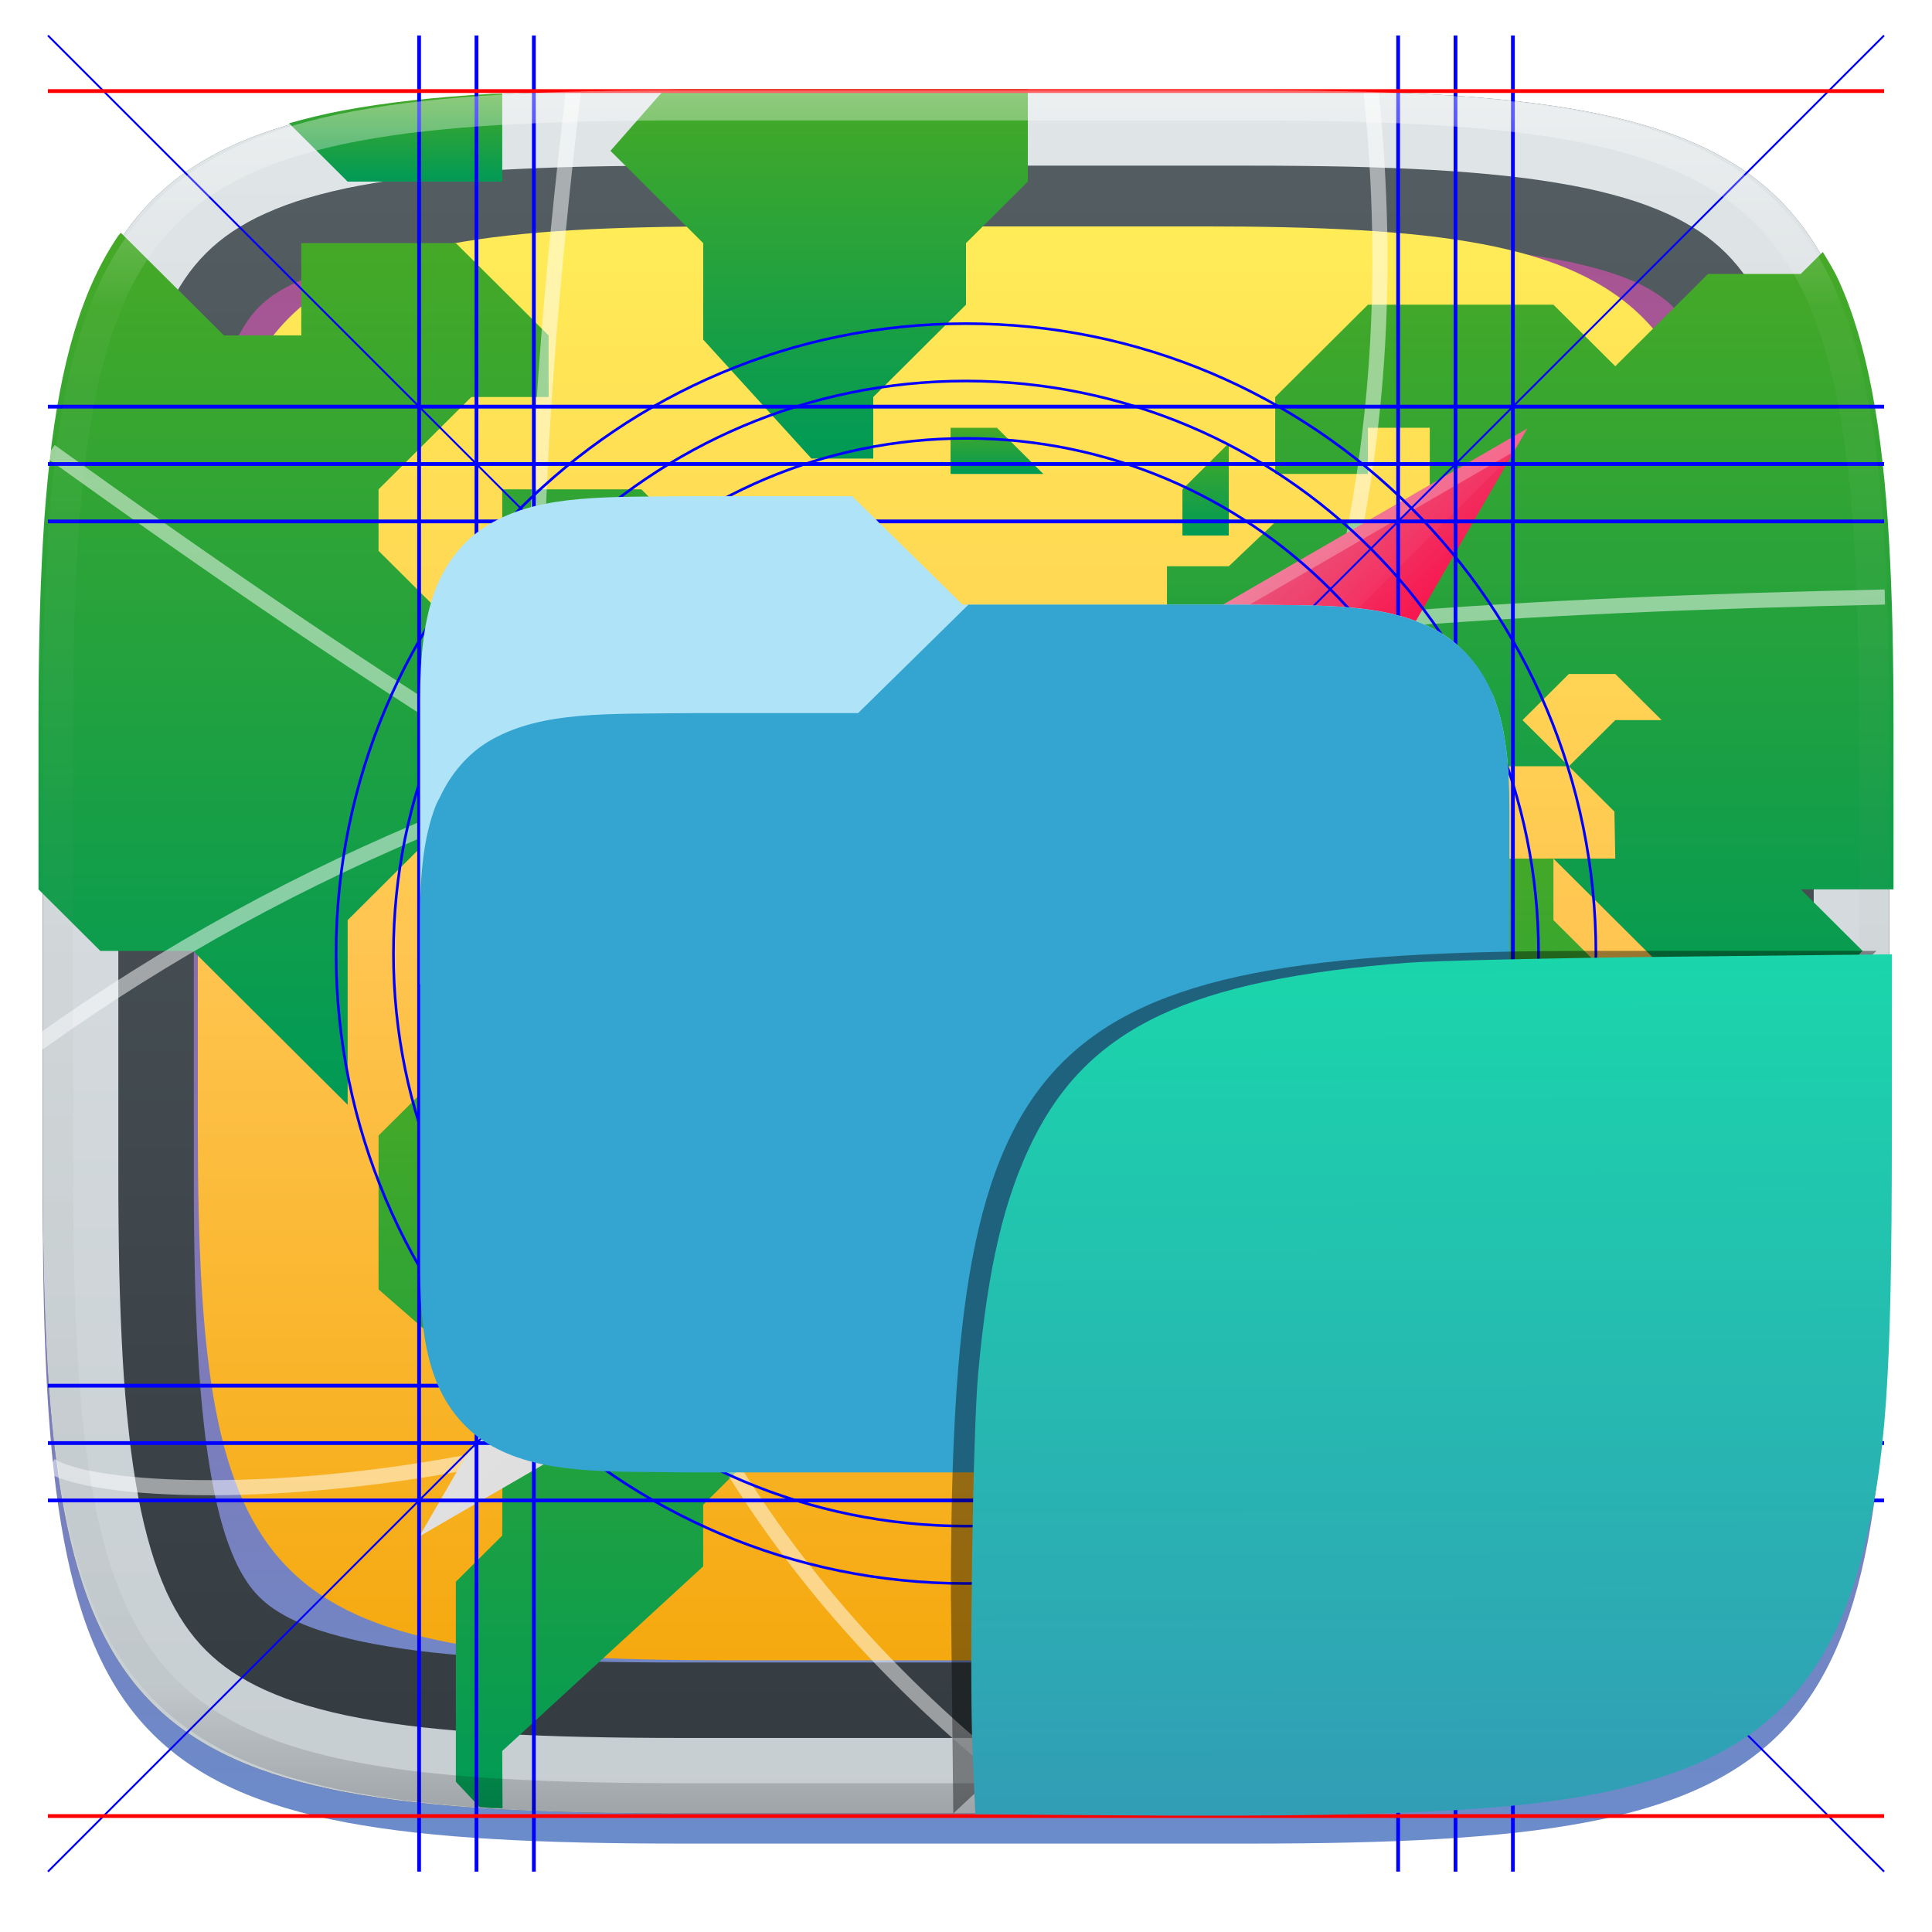 <svg xmlns="http://www.w3.org/2000/svg" width="256" height="256" fill="none" viewBox="0 0 256 256">
    <g clip-path="url(#clip0)">
        <g filter="url(#filter0_d)">
            <path fill="url(#paint0_linear)" d="M165.685 11.947C239.74 11.947 250.324 22.504 250.324 96.491V155.742C250.324 229.728 239.74 240.285 165.685 240.285H90.315C16.259 240.285 5.676 229.728 5.676 155.742V96.491C5.676 22.504 16.259 11.947 90.315 11.947H165.685Z"/>
        </g>
        <path fill="url(#paint1_linear)" fill-rule="evenodd" d="M165.689 11.952C239.745 11.952 250.328 22.509 250.328 96.496V155.746C250.328 229.733 239.745 240.29 165.689 240.29H90.319C16.264 240.29 5.68 229.733 5.68 155.746V96.496C5.68 22.509 16.264 11.952 90.319 11.952H165.689ZM165.71 31.95C169.94 31.95 174.18 31.99 178.41 32.08C182.09 32.16 185.77 32.31 189.45 32.52C192.58 32.69 195.71 32.95 198.83 33.3C201.41 33.58 203.97 33.95 206.52 34.42C208.54 34.8 210.54 35.27 212.51 35.85C213.98 36.28 215.43 36.81 216.83 37.44C217.83 37.89 218.8 38.43 219.71 39.04C220.4 39.51 221.05 40.04 221.65 40.63C222.24 41.22 222.77 41.87 223.24 42.56C223.85 43.47 224.38 44.43 224.83 45.43C225.46 46.83 225.99 48.27 226.43 49.74C227 51.71 227.48 53.7 227.85 55.72C228.32 58.26 228.7 60.82 228.98 63.39C229.32 66.51 229.58 69.63 229.76 72.76C229.97 76.43 230.12 80.11 230.2 83.79C230.29 88.02 230.33 92.24 230.33 96.47C230.33 96.48 230.33 96.49 230.33 96.5V155.75C230.33 155.75 230.33 155.76 230.33 155.77C230.33 160 230.29 164.23 230.2 168.45C230.12 172.13 229.97 175.81 229.76 179.48C229.58 182.61 229.32 185.73 228.98 188.85C228.7 191.42 228.32 193.98 227.85 196.53C227.48 198.54 227 200.53 226.43 202.5C225.99 203.97 225.46 205.41 224.83 206.81C224.38 207.81 223.85 208.77 223.24 209.68C222.77 210.37 222.24 211.02 221.65 211.61C221.05 212.2 220.4 212.73 219.71 213.2C218.8 213.81 217.83 214.35 216.83 214.8C215.43 215.43 213.98 215.96 212.51 216.39C210.54 216.97 208.54 217.45 206.52 217.82C203.97 218.29 201.41 218.67 198.83 218.95C195.71 219.29 192.58 219.55 189.45 219.72C185.77 219.93 182.09 220.08 178.41 220.16C174.18 220.25 169.94 220.29 165.71 220.29C165.7 220.29 165.7 220.29 165.69 220.29H90.32C90.31 220.29 90.3 220.29 90.3 220.29C86.06 220.29 81.83 220.25 77.6 220.16C73.92 220.08 70.23 219.93 66.56 219.72C63.42 219.55 60.3 219.29 57.18 218.95C54.6 218.67 52.03 218.29 49.49 217.82C47.47 217.45 45.47 216.97 43.5 216.39C42.03 215.96 40.58 215.43 39.18 214.8C38.18 214.35 37.21 213.81 36.3 213.2C35.6 212.73 34.96 212.2 34.36 211.61C33.77 211.02 33.24 210.37 32.77 209.68C32.16 208.77 31.62 207.81 31.17 206.81C30.55 205.41 30.01 203.97 29.58 202.5C29 200.53 28.53 198.54 28.16 196.53C27.68 193.98 27.31 191.42 27.03 188.85C26.68 185.73 26.42 182.61 26.25 179.48C26.04 175.81 25.89 172.13 25.81 168.45C25.72 164.23 25.68 160 25.68 155.77C25.68 155.76 25.68 155.75 25.68 155.75V96.5C25.68 96.49 25.68 96.48 25.68 96.47C25.68 92.24 25.72 88.02 25.81 83.79C25.89 80.11 26.04 76.43 26.25 72.76C26.42 69.63 26.68 66.51 27.03 63.39C27.31 60.82 27.68 58.26 28.16 55.72C28.53 53.7 29 51.71 29.58 49.74C30.01 48.27 30.55 46.83 31.17 45.43C31.62 44.43 32.16 43.47 32.77 42.56C33.24 41.87 33.77 41.22 34.36 40.63C34.96 40.04 35.6 39.51 36.3 39.04C37.21 38.43 38.18 37.89 39.18 37.44C40.58 36.81 42.03 36.28 43.5 35.85C45.47 35.27 47.47 34.8 49.49 34.42C52.03 33.95 54.6 33.58 57.18 33.3C60.3 32.95 63.42 32.69 66.56 32.52C70.23 32.31 73.92 32.16 77.6 32.08C81.83 31.99 86.06 31.95 90.3 31.95C90.3 31.95 90.31 31.95 90.32 31.95H165.69C165.7 31.95 165.7 31.95 165.71 31.95Z" clip-rule="evenodd"/>
        <path fill="url(#paint2_linear)" fill-rule="evenodd" d="M165.689 11.95C239.745 11.95 250.328 22.507 250.328 96.494V155.745C250.328 229.731 239.745 240.288 165.689 240.288H90.319C16.264 240.288 5.68 229.731 5.68 155.745V96.494C5.68 22.507 16.264 11.95 90.319 11.95H165.689ZM165.7 21.95C170.01 21.95 174.32 21.99 178.63 22.08C182.43 22.17 186.23 22.32 190.02 22.53C193.33 22.72 196.62 22.99 199.91 23.35C202.74 23.66 205.55 24.07 208.34 24.59C210.69 25.02 213.02 25.58 215.32 26.25C217.23 26.81 219.1 27.5 220.92 28.32C222.44 29 223.9 29.81 225.29 30.74C226.52 31.57 227.66 32.51 228.71 33.55C229.76 34.6 230.7 35.74 231.53 36.97C232.46 38.35 233.27 39.81 233.95 41.33C234.77 43.15 235.46 45.01 236.02 46.92C236.69 49.21 237.25 51.54 237.68 53.89C238.2 56.68 238.62 59.49 238.92 62.31C239.28 65.59 239.56 68.89 239.75 72.19C239.96 75.98 240.11 79.77 240.19 83.57C240.29 87.87 240.33 92.18 240.33 96.48C240.33 96.49 240.33 96.49 240.33 96.49V155.74C240.33 155.75 240.33 155.75 240.33 155.76C240.33 160.06 240.29 164.37 240.19 168.67C240.11 172.47 239.96 176.26 239.75 180.05C239.56 183.35 239.28 186.65 238.92 189.93C238.62 192.75 238.2 195.56 237.68 198.35C237.25 200.7 236.69 203.02 236.02 205.32C235.46 207.23 234.77 209.09 233.95 210.91C233.27 212.43 232.46 213.88 231.53 215.27C230.7 216.49 229.76 217.64 228.71 218.69C227.66 219.73 226.52 220.67 225.29 221.5C223.9 222.43 222.44 223.24 220.92 223.92C219.1 224.74 217.23 225.43 215.32 225.99C213.02 226.66 210.69 227.22 208.34 227.65C205.55 228.17 202.74 228.58 199.91 228.89C196.62 229.25 193.32 229.52 190.02 229.71C186.23 229.92 182.43 230.07 178.63 230.15C174.32 230.25 170.01 230.29 165.7 230.29H165.69H90.32H90.31C86 230.29 81.69 230.25 77.38 230.15C73.58 230.07 69.78 229.92 65.99 229.71C62.68 229.52 59.38 229.25 56.09 228.89C53.27 228.58 50.46 228.17 47.67 227.65C45.31 227.22 42.98 226.66 40.69 225.99C38.78 225.43 36.9 224.74 35.09 223.92C33.57 223.24 32.1 222.43 30.72 221.5C29.49 220.67 28.34 219.73 27.3 218.69C26.25 217.64 25.31 216.49 24.48 215.27C23.55 213.88 22.74 212.43 22.05 210.91C21.24 209.09 20.55 207.23 19.99 205.32C19.31 203.02 18.76 200.7 18.32 198.35C17.81 195.56 17.39 192.75 17.09 189.93C16.72 186.65 16.45 183.35 16.26 180.05C16.05 176.26 15.9 172.47 15.81 168.67C15.72 164.37 15.68 160.06 15.68 155.76C15.68 155.75 15.68 155.75 15.68 155.74V96.49C15.68 96.49 15.68 96.49 15.68 96.48C15.68 92.18 15.72 87.87 15.81 83.57C15.9 79.77 16.05 75.98 16.26 72.19C16.45 68.89 16.72 65.59 17.09 62.31C17.39 59.49 17.81 56.68 18.32 53.89C18.76 51.54 19.31 49.21 19.99 46.92C20.55 45.01 21.24 43.15 22.05 41.33C22.74 39.81 23.55 38.35 24.48 36.97C25.31 35.74 26.25 34.6 27.3 33.55C28.34 32.51 29.49 31.57 30.72 30.74C32.1 29.81 33.57 29 35.09 28.32C36.9 27.5 38.78 26.81 40.69 26.25C42.98 25.58 45.31 25.02 47.67 24.59C50.46 24.07 53.27 23.66 56.09 23.35C59.38 22.99 62.68 22.72 65.99 22.53C69.78 22.32 73.58 22.17 77.38 22.08C81.69 21.99 86 21.95 90.31 21.95H90.32H165.69H165.7Z" clip-rule="evenodd"/>
        <path fill="url(#paint3_linear)" d="M159.357 30C220.979 30 229.786 38.785 229.786 100.349V149.651C229.786 211.215 220.979 220 159.357 220H96.643C35.021 220 26.214 211.215 26.214 149.651V100.349C26.214 38.785 35.021 30 96.643 30H159.357Z"/>
        <path fill="url(#paint4_linear)" d="M63.539 239.441C64.089 239.477 64.56 239.539 65.12 239.572C65.555 239.597 66.147 239.583 66.588 239.607L66.549 232.015L93.178 207.55V199.394L105.468 187.161V181.046L111.612 174.929V158.62L103.419 150.464H87.032L78.839 142.31H58.356L50.161 150.464V170.853L66.604 185.193L66.549 203.472L60.405 209.589V236.091L63.539 239.441Z"/>
        <path fill="url(#paint5_linear)" d="M99.322 81.148L93.178 87.265H99.322L101.371 89.304H103.419L105.468 87.265L99.322 81.148Z"/>
        <path fill="url(#paint6_linear)" d="M177.16 109.69H152.58L138.242 123.961V144.349L148.483 154.543H162.822L168.967 160.659V166.775L173.064 170.852V195.317L188.62 211.682L214.308 186.115L214.031 162.697L234.515 142.31H226.321L205.838 121.923V113.768H181.257L177.16 109.69Z"/>
        <path fill="url(#paint7_linear)" d="M250.902 117.845V96.374C250.902 87.126 250.735 78.869 250.299 71.499C250.081 67.815 249.796 64.353 249.43 61.099C249.064 57.845 248.618 54.801 248.078 51.952C247.538 49.104 246.904 46.451 246.164 43.982C245.425 41.513 244.579 39.226 243.613 37.111C242.999 35.764 242.248 34.6 241.533 33.388L238.611 36.296H226.321L214.031 48.529L205.838 40.374H181.258L168.968 52.607V62.8H181.258V56.683H189.451V64.839L185.353 68.915L168.968 69.191L162.822 75.032H154.629V83.187L148.483 89.304V101.534H160.773L168.968 93.38H177.161V97.458L185.353 105.613H189.451V101.534L181.258 93.38H189.451L197.643 101.534H207.885L201.741 95.419L207.885 89.304H214.031L220.175 95.419H214.031L207.885 101.534L213.919 107.54L214.031 113.767H205.838L230.419 138.232H234.514L238.611 134.156L246.804 125.999L238.611 117.845H250.902Z"/>
        <path fill="url(#paint8_linear)" d="M156.677 70.954V64.838L162.822 58.722V70.954H156.677Z"/>
        <path fill="url(#paint9_linear)" d="M220.176 191.24V178.456L228.37 170.852V191.24H220.176Z"/>
        <path fill="url(#paint10_linear)" d="M136.193 11.831H90.136C89.347 11.831 88.788 11.88 88.013 11.882L80.888 19.986L93.178 32.218V45.001L107.517 60.761H115.71V52.607L128 40.374V32.218L136.193 24.064V11.831Z"/>
        <path fill="url(#paint11_linear)" d="M125.951 56.683H132.097L138.242 62.799H125.951V56.683Z"/>
        <path fill="url(#paint12_linear)" d="M70.646 123.961H64.501L58.355 130.078H70.646V123.961Z"/>
        <path fill="url(#paint13_linear)" d="M16.003 30.841C15.896 30.993 15.758 31.109 15.653 31.263C14.436 33.051 13.352 34.995 12.386 37.111C11.421 39.226 10.575 41.513 9.835 43.982C9.095 46.451 8.462 49.104 7.922 51.952C7.382 54.801 6.936 57.845 6.57 61.099C6.204 64.353 5.918 67.815 5.7 71.499C5.264 78.869 5.098 87.126 5.098 96.374V117.845L13.291 125.999H25.581L46.066 146.388V121.923L58.356 109.691H66.549L78.839 97.458H91.129L84.985 91.341L97.275 77.072L84.985 64.839H66.549V81.148H58.356L50.161 72.993V64.839L62.452 52.607H72.695V44.45L60.405 32.218H39.92V44.45H29.678L16.003 30.841Z"/>
        <path fill="url(#paint14_linear)" d="M66.549 12.396C66.12 12.419 65.544 12.404 65.12 12.429C61.415 12.646 57.931 12.929 54.659 13.292C51.387 13.656 48.325 14.1 45.46 14.636C42.901 15.115 40.554 15.699 38.301 16.335L46.066 24.064H66.549V12.396Z"/>
        <path fill="white" d="M72.377 107.653C74.629 107.653 76.455 105.827 76.455 103.575C76.455 101.323 74.629 99.497 72.377 99.497C70.125 99.497 68.299 101.323 68.299 103.575C68.299 105.827 70.125 107.653 72.377 107.653Z"/>
        <path fill="white" d="M92.764 189.203C95.016 189.203 96.842 187.377 96.842 185.125C96.842 182.873 95.016 181.047 92.764 181.047C90.512 181.047 88.686 182.873 88.686 185.125C88.686 187.377 90.512 189.203 92.764 189.203Z"/>
        <path fill="white" d="M153.927 148.428C156.179 148.428 158.005 146.602 158.005 144.35C158.005 142.098 156.179 140.272 153.927 140.272C151.675 140.272 149.849 142.098 149.849 144.35C149.849 146.602 151.675 148.428 153.927 148.428Z"/>
        <path fill="white" d="M174.314 87.265C176.566 87.265 178.392 85.439 178.392 83.187C178.392 80.935 176.566 79.109 174.314 79.109C172.062 79.109 170.236 80.935 170.236 83.187C170.236 85.439 172.062 87.265 174.314 87.265Z"/>
        <g filter="url(#filter1_f)">
            <path fill="white" d="M72.377 107.653C74.629 107.653 76.455 105.827 76.455 103.575C76.455 101.323 74.629 99.497 72.377 99.497C70.125 99.497 68.299 101.323 68.299 103.575C68.299 105.827 70.125 107.653 72.377 107.653Z"/>
            <path fill="white" d="M92.764 189.203C95.016 189.203 96.842 187.377 96.842 185.125C96.842 182.873 95.016 181.047 92.764 181.047C90.512 181.047 88.686 182.873 88.686 185.125C88.686 187.377 90.512 189.203 92.764 189.203Z"/>
            <path fill="white" d="M153.927 148.428C156.179 148.428 158.005 146.602 158.005 144.35C158.005 142.098 156.179 140.272 153.927 140.272C151.675 140.272 149.849 142.098 149.849 144.35C149.849 146.602 151.675 148.428 153.927 148.428Z"/>
            <path fill="white" d="M174.314 87.265C176.566 87.265 178.392 85.439 178.392 83.187C178.392 80.935 176.566 79.109 174.314 79.109C172.062 79.109 170.236 80.935 170.236 83.187C170.236 85.439 172.062 87.265 174.314 87.265Z"/>
        </g>
        <path fill="white" fill-rule="evenodd" d="M249.77 80.11C155.991 82.149 73.823 90.153 5.681 139.046L4.515 137.421C73.203 88.136 155.941 80.149 249.726 78.11L249.77 80.11Z" clip-rule="evenodd" opacity="0.5"/>
        <path fill="white" fill-rule="evenodd" d="M71.373 104.474C47.811 90.007 27.069 75.656 6.087 60.602L7.253 58.977C28.217 74.018 48.915 88.338 72.419 102.77C125.592 135.416 184.996 162.139 249.77 163.546L249.726 165.546C184.434 164.127 124.668 137.196 71.373 104.474Z" clip-rule="evenodd" opacity="0.5"/>
        <path fill="white" fill-rule="evenodd" d="M182.683 12.074C187.824 62.856 175.471 98.57 155.342 141.715L153.53 140.869C173.595 97.86 185.782 62.536 180.693 12.276L182.683 12.074Z" clip-rule="evenodd" opacity="0.5"/>
        <path fill="white" fill-rule="evenodd" d="M77.95 144.544C86.54 181.893 105.3 213.003 140.074 239.026L138.876 240.628C103.712 214.312 84.693 182.788 76.001 144.992C67.32 107.245 68.947 63.274 74.976 12.058L76.962 12.292C70.939 63.461 69.35 107.147 77.95 144.544Z" clip-rule="evenodd" opacity="0.5"/>
        <path fill="white" fill-rule="evenodd" d="M67.358 191.648C96.961 185.236 130.577 171.058 152.574 143.535L154.136 144.783C131.737 172.809 97.614 187.141 67.782 193.603C52.854 196.836 38.963 198.107 28.087 198.129C22.65 198.14 17.952 197.839 14.246 197.31C10.586 196.787 7.755 196.025 6.166 195.03L7.226 193.334C8.432 194.089 10.893 194.811 14.528 195.33C18.116 195.842 22.715 196.14 28.083 196.129C38.818 196.108 52.568 194.851 67.358 191.648Z" clip-rule="evenodd" opacity="0.5"/>
        <g filter="url(#filter2_d)">
            <path fill="url(#paint15_linear)" d="M109.408 106.598L202.375 52.776L148.552 145.742L109.408 106.598Z"/>
            <g opacity="0.5">
                <path fill="white" d="M202.375 52.776L109.409 106.599L55.586 199.565L57.362 198.537L109.409 108.638L200.599 55.842L202.375 52.776Z" opacity="0.5"/>
            </g>
            <path fill="#DFDFDF" d="M109.408 106.598L55.586 199.565L148.552 145.742L109.408 106.598Z"/>
            <g opacity="0.2">
                <path fill="white" d="M202.375 52.776L109.409 106.599L55.586 199.565L59.01 197.582L129.701 126.891L200.392 56.2L202.375 52.776Z" opacity="0.2"/>
            </g>
            <path fill="#F2F2F2" d="M100.157 97.357C116.07 81.444 141.909 81.444 157.822 97.357C173.735 113.27 173.735 139.109 157.822 155.022C141.909 170.935 116.07 170.935 100.157 155.022C84.244 139.109 84.244 113.27 100.157 97.357Z"/>
            <path fill="white" d="M129.575 85.4C118.556 85.239 107.94 89.544 100.147 97.337C92.341 105.168 88.05 115.834 88.257 126.889C88.584 116.541 92.835 106.705 100.147 99.376C116.071 83.453 141.889 83.453 157.813 99.376C165.267 106.854 169.529 116.933 169.703 127.49C170.076 116.228 165.772 105.313 157.813 97.337C150.312 89.836 140.182 85.554 129.575 85.4Z"/>
        </g>
        <path stroke="#0000FF" stroke-width="0.5" d="M55.533 4.7V248"/>
        <path stroke="#0000FF" stroke-width="0.5" d="M63.136 4.7V248"/>
        <path stroke="#0000FF" stroke-width="0.5" d="M70.739 4.7V248"/>
        <path stroke="#0000FF" stroke-width="0.5" d="M185.261 4.7V248"/>
        <path stroke="#0000FF" stroke-width="0.5" d="M192.864 4.7V248"/>
        <path stroke="#0000FF" stroke-width="0.5" d="M200.467 4.7V248"/>
        <path stroke="#0000FF" stroke-width="0.5" d="M249.65 53.883H6.35"/>
        <path stroke="#0000FF" stroke-width="0.5" d="M249.65 61.486H6.35"/>
        <path stroke="#0000FF" stroke-width="0.5" d="M249.65 69.089H6.35"/>
        <path stroke="#0000FF" stroke-width="0.5" d="M249.65 183.611H6.35"/>
        <path stroke="#0000FF" stroke-width="0.5" d="M249.65 191.214H6.35"/>
        <path stroke="#0000FF" stroke-width="0.5" d="M249.65 198.817H6.35"/>
        <path stroke="#0000FF" stroke-width="0.25" d="M6.35 4.7L249.65 248"/>
        <path stroke="#0000FF" stroke-width="0.25" d="M6.35 248L249.65 4.7"/>
        <path stroke="#0000FF" stroke-width="0.35" d="M128 202.215C169.899 202.215 203.865 168.249 203.865 126.35C203.865 84.451 169.899 50.485 128 50.485C86.101 50.485 52.135 84.451 52.135 126.35C52.135 168.249 86.101 202.215 128 202.215Z"/>
        <path stroke="#0000FF" stroke-width="0.35" d="M128 209.818C174.098 209.818 211.468 172.448 211.468 126.35C211.468 80.252 174.098 42.882 128 42.882C81.902 42.882 44.532 80.252 44.532 126.35C44.532 172.448 81.902 209.818 128 209.818Z"/>
        <path stroke="#0000FF" stroke-width="0.35" d="M128 194.612C165.7 194.612 196.262 164.05 196.262 126.35C196.262 88.65 165.7 58.088 128 58.088C90.3 58.088 59.738 88.65 59.738 126.35C59.738 164.05 90.3 194.612 128 194.612Z"/>
        <path stroke="#FF0000" stroke-width="0.5" d="M6.35 12.066H249.65"/>
        <path stroke="#FF0000" stroke-width="0.5" d="M6.35 240.634H249.65"/>
        <path fill="url(#paint16_linear)" fill-rule="evenodd" d="M165.068 11.951C169.396 11.941 173.724 11.991 178.052 12.089C181.927 12.167 185.803 12.315 189.678 12.541C193.131 12.737 196.583 13.022 200.026 13.396C203.085 13.729 206.144 14.181 209.174 14.742C211.889 15.242 214.574 15.881 217.22 16.657C219.62 17.355 221.971 18.22 224.243 19.241C226.358 20.184 228.384 21.304 230.302 22.591C232.141 23.829 233.863 25.244 235.437 26.806C237.001 28.378 238.417 30.088 239.656 31.925C240.945 33.841 242.066 35.865 243.02 37.967C244.043 40.247 244.909 42.585 245.617 44.972C246.394 47.615 247.034 50.297 247.535 53.009C248.096 56.035 248.548 59.081 248.883 62.136C249.257 65.575 249.542 69.013 249.739 72.462C249.965 76.323 250.112 80.194 250.201 84.055C250.289 88.378 250.339 92.701 250.329 97.014V155.226C250.339 159.549 250.289 163.862 250.201 168.185C250.112 172.056 249.965 175.917 249.739 179.778C249.542 183.227 249.257 186.675 248.883 190.104C248.548 193.159 248.096 196.215 247.535 199.241C247.034 201.943 246.394 204.625 245.617 207.268C244.909 209.655 244.043 212.003 243.02 214.273C242.066 216.385 240.945 218.399 239.656 220.315C238.417 222.152 237.001 223.872 235.437 225.434C233.863 226.996 232.141 228.411 230.302 229.649C228.384 230.936 226.358 232.056 224.243 232.999C221.971 234.021 219.62 234.885 217.22 235.593C214.574 236.369 211.889 237.007 209.174 237.499C206.144 238.068 203.085 238.51 200.026 238.845C196.583 239.218 193.131 239.503 189.678 239.699C185.803 239.925 181.927 240.073 178.052 240.161C173.724 240.249 169.396 240.299 165.068 240.289H90.942C86.614 240.299 82.286 240.249 77.958 240.161C74.083 240.073 70.207 239.925 66.332 239.699C62.879 239.503 59.427 239.218 55.984 238.845C52.925 238.51 49.866 238.068 46.836 237.499C44.121 237.007 41.436 236.369 38.79 235.593C36.39 234.885 34.039 234.021 31.767 232.999C29.652 232.056 27.626 230.936 25.708 229.649C23.869 228.411 22.147 226.996 20.573 225.434C19.009 223.872 17.593 222.152 16.354 220.315C15.065 218.399 13.944 216.385 12.99 214.273C11.967 212.003 11.101 209.655 10.393 207.268C9.616 204.625 8.976 201.943 8.475 199.241C7.914 196.215 7.462 193.159 7.127 190.104C6.753 186.675 6.468 183.227 6.271 179.778C6.045 175.917 5.898 172.056 5.809 168.185C5.721 163.862 5.671 159.549 5.681 155.226V97.014C5.671 92.701 5.721 88.378 5.809 84.055C5.898 80.194 6.045 76.323 6.271 72.462C6.468 69.013 6.753 65.575 7.127 62.136C7.462 59.081 7.914 56.035 8.475 53.009C8.976 50.297 9.616 47.615 10.393 44.972C11.101 42.585 11.967 40.247 12.99 37.967C13.944 35.865 15.065 33.841 16.354 31.925C17.593 30.088 19.009 28.378 20.573 26.806C22.147 25.244 23.869 23.829 25.708 22.591C27.626 21.304 29.652 20.184 31.767 19.241C34.039 18.22 36.39 17.355 38.79 16.657C41.436 15.881 44.121 15.242 46.836 14.742C49.866 14.181 52.925 13.729 55.984 13.396C59.427 13.022 62.879 12.737 66.332 12.541C70.207 12.315 74.083 12.167 77.958 12.089C82.286 11.991 86.614 11.941 90.942 11.951H165.068ZM165.078 15.96C169.376 15.95 173.675 15.999 177.973 16.087C181.8 16.176 185.626 16.323 189.452 16.539C192.836 16.736 196.219 17.011 199.583 17.384C202.554 17.699 205.515 18.131 208.446 18.681C211.023 19.153 213.58 19.762 216.099 20.499C218.322 21.147 220.495 21.953 222.6 22.896C224.509 23.751 226.338 24.763 228.069 25.922C229.692 27.013 231.207 28.26 232.594 29.646C233.981 31.031 235.23 32.544 236.332 34.165C237.492 35.894 238.506 37.712 239.361 39.608C240.306 41.72 241.112 43.892 241.761 46.102C242.509 48.617 243.109 51.162 243.591 53.736C244.132 56.664 244.565 59.611 244.889 62.578C245.263 65.938 245.539 69.308 245.735 72.688C245.952 76.51 246.109 80.322 246.188 84.144C246.276 88.437 246.325 92.721 246.325 97.014V155.226C246.325 159.519 246.276 163.803 246.188 168.096C246.109 171.918 245.952 175.74 245.735 179.552C245.539 182.932 245.263 186.302 244.889 189.672C244.565 192.629 244.132 195.576 243.591 198.504C243.109 201.078 242.509 203.623 241.761 206.138C241.112 208.358 240.306 210.52 239.361 212.632C238.506 214.528 237.492 216.356 236.332 218.075C235.23 219.706 233.981 221.219 232.594 222.604C231.207 223.98 229.692 225.227 228.069 226.318C226.338 227.477 224.509 228.489 222.6 229.344C220.495 230.297 218.322 231.093 216.099 231.741C213.58 232.478 211.023 233.087 208.446 233.559C205.515 234.109 202.554 234.541 199.583 234.865C196.219 235.229 192.836 235.514 189.452 235.701C185.626 235.917 181.8 236.074 177.973 236.153C173.675 236.251 169.376 236.29 165.078 236.29C165.078 236.29 165.078 236.29 165.068 236.29H90.942C90.932 236.29 90.932 236.29 90.932 236.29C86.634 236.29 82.335 236.251 78.037 236.153C74.21 236.074 70.384 235.917 66.558 235.701C63.174 235.514 59.791 235.229 56.426 234.865C53.456 234.541 50.495 234.109 47.564 233.559C44.987 233.087 42.429 232.478 39.911 231.741C37.688 231.093 35.515 230.297 33.41 229.344C31.501 228.489 29.672 227.477 27.941 226.318C26.318 225.227 24.803 223.98 23.416 222.604C22.029 221.219 20.78 219.706 19.678 218.075C18.518 216.356 17.504 214.528 16.649 212.632C15.704 210.52 14.898 208.358 14.249 206.138C13.501 203.623 12.901 201.078 12.419 198.504C11.878 195.576 11.445 192.629 11.121 189.672C10.747 186.302 10.472 182.932 10.275 179.552C10.058 175.74 9.901 171.918 9.822 168.096C9.734 163.803 9.685 159.519 9.685 155.226V97.014C9.685 92.721 9.734 88.437 9.822 84.144C9.901 80.322 10.058 76.51 10.275 72.688C10.472 69.308 10.747 65.938 11.121 62.578C11.445 59.611 11.878 56.664 12.419 53.736C12.901 51.162 13.501 48.617 14.249 46.102C14.898 43.892 15.704 41.72 16.649 39.608C17.504 37.712 18.518 35.894 19.678 34.165C20.78 32.544 22.029 31.031 23.416 29.646C24.803 28.26 26.318 27.013 27.941 25.922C29.672 24.763 31.501 23.751 33.41 22.896C35.515 21.953 37.688 21.147 39.911 20.499C42.429 19.762 44.987 19.153 47.564 18.681C50.495 18.131 53.456 17.699 56.426 17.384C59.791 17.011 63.174 16.736 66.558 16.539C70.384 16.323 74.21 16.176 78.037 16.087C82.335 15.999 86.634 15.95 90.932 15.96C90.932 15.96 90.932 15.96 90.942 15.96H165.068C165.078 15.96 165.078 15.96 165.078 15.96Z" clip-rule="evenodd" opacity="0.4"/>
        <g opacity="0.4">
            <path fill="url(#paint17_linear)" d="M246.292 150.433C175.738 150.729 165.525 161.918 165.525 234.247V240.29L184.667 240L204.88 230.4L246.292 150.433Z" opacity="0.4"/>
        </g>
        <path fill="#5D5D5D" d="M169.563 240.29C240.117 239.994 250.33 228.805 250.33 156.476V150.433L169.563 240.29Z"/>
        <path fill="url(#paint18_linear)" d="M250.33 150.433C179.777 150.729 169.563 161.918 169.563 234.247V240.29L250.33 150.433Z"/>
        <g filter="url(#filter3_d)">
            <path fill="#AEE3F8" d="M91.697 61.745C80.347 61.875 72.042 61.487 65.251 65.219C61.856 67.084 59.161 70.226 57.675 74.166C56.19 78.106 55.667 82.786 55.667 88.694V126.422H200V103.066C200 97.159 199.477 92.479 197.991 88.539C197.807 88.049 197.559 87.605 197.321 87.153C197.231 86.987 197.161 86.811 197.075 86.644C195.517 83.601 193.237 81.124 190.415 79.574C183.624 75.843 175.319 76.248 163.969 76.117H127.534L112.907 61.745H91.697Z"/>
        </g>
        <g filter="url(#filter4_d)">
            <path fill="#34A4D0" d="M163.97 76.117C175.32 76.247 183.624 75.86 190.415 79.591C193.811 81.457 196.506 84.599 197.991 88.539C199.477 92.479 200 97.159 200 103.066V164.15C200 170.058 199.477 174.738 197.991 178.678C196.506 182.618 193.811 185.778 190.415 187.643C183.625 191.374 175.319 190.969 163.97 191.1H91.695C80.345 190.969 72.04 191.374 65.249 187.643C61.853 185.778 59.159 182.618 57.673 178.678C56.19 174.738 55.667 170.058 55.667 164.15V117.44C55.667 111.533 56.19 106.853 57.675 102.913C57.86 102.423 58.107 101.979 58.345 101.527C58.435 101.361 58.505 101.185 58.591 101.018C60.149 97.975 62.429 95.498 65.251 93.948C72.042 90.216 80.347 90.622 91.697 90.491H113.7L128.326 76.118H163.97V76.117Z"/>
        </g>
        <g filter="url(#filter5_f)" opacity="0.4">
            <path fill="black" d="M126.32 240.288L126 211.494C126 137.507 136.584 126 210.639 126H248.648"/>
        </g>
        <path fill="url(#paint19_linear)" d="M146.981 240.533L129.235 240.395L128.875 232.289C128.427 222.201 128.898 189.86 129.607 182.052C130.892 167.904 133.047 158.74 136.92 150.966C144.316 136.118 157.752 129.78 186.519 127.57C189.982 127.304 205.835 126.942 221.75 126.766L250.685 126.446L250.678 150.617C250.668 182.808 249.912 193.582 246.801 205.9C242.946 221.166 235.296 230.076 221.947 234.847C208.546 239.636 192.096 240.884 146.982 240.533H146.981Z"/>
    </g>
    <defs>
        <filter id="filter0_d" width="264.648" height="248.338" x="-4.324" y="5.947" color-interpolation-filters="sRGB" filterUnits="userSpaceOnUse">
            <feFlood flood-opacity="0" result="BackgroundImageFix"/>
            <feColorMatrix in="SourceAlpha" type="matrix" values="0 0 0 0 0 0 0 0 0 0 0 0 0 0 0 0 0 0 127 0"/>
            <feOffset dy="4"/>
            <feGaussianBlur stdDeviation="5"/>
            <feColorMatrix type="matrix" values="0 0 0 0 0 0 0 0 0 0 0 0 0 0 0 0 0 0 0.4 0"/>
            <feBlend in2="BackgroundImageFix" mode="normal" result="effect1_dropShadow"/>
            <feBlend in="SourceGraphic" in2="effect1_dropShadow" mode="normal" result="shape"/>
        </filter>
        <filter id="filter1_f" width="130.093" height="130.094" x="58.299" y="69.109" color-interpolation-filters="sRGB" filterUnits="userSpaceOnUse">
            <feFlood flood-opacity="0" result="BackgroundImageFix"/>
            <feBlend in="SourceGraphic" in2="BackgroundImageFix" mode="normal" result="shape"/>
            <feGaussianBlur result="effect1_foregroundBlur" stdDeviation="5"/>
        </filter>
        <filter id="filter2_d" width="166.789" height="166.789" x="45.586" y="46.776" color-interpolation-filters="sRGB" filterUnits="userSpaceOnUse">
            <feFlood flood-opacity="0" result="BackgroundImageFix"/>
            <feColorMatrix in="SourceAlpha" type="matrix" values="0 0 0 0 0 0 0 0 0 0 0 0 0 0 0 0 0 0 127 0"/>
            <feOffset dy="4"/>
            <feGaussianBlur stdDeviation="5"/>
            <feColorMatrix type="matrix" values="0 0 0 0 0 0 0 0 0 0 0 0 0 0 0 0 0 0 0.4 0"/>
            <feBlend in2="BackgroundImageFix" mode="normal" result="effect1_dropShadow"/>
            <feBlend in="SourceGraphic" in2="effect1_dropShadow" mode="normal" result="shape"/>
        </filter>
        <filter id="filter3_d" width="164.333" height="84.677" x="45.667" y="55.745" color-interpolation-filters="sRGB" filterUnits="userSpaceOnUse">
            <feFlood flood-opacity="0" result="BackgroundImageFix"/>
            <feColorMatrix in="SourceAlpha" type="matrix" values="0 0 0 0 0 0 0 0 0 0 0 0 0 0 0 0 0 0 127 0"/>
            <feOffset dy="4"/>
            <feGaussianBlur stdDeviation="5"/>
            <feColorMatrix type="matrix" values="0 0 0 0 0 0 0 0 0 0 0 0 0 0 0 0 0 0 0.4 0"/>
            <feBlend in2="BackgroundImageFix" mode="normal" result="effect1_dropShadow"/>
            <feBlend in="SourceGraphic" in2="effect1_dropShadow" mode="normal" result="shape"/>
        </filter>
        <filter id="filter4_d" width="164.333" height="134.983" x="45.667" y="70.117" color-interpolation-filters="sRGB" filterUnits="userSpaceOnUse">
            <feFlood flood-opacity="0" result="BackgroundImageFix"/>
            <feColorMatrix in="SourceAlpha" type="matrix" values="0 0 0 0 0 0 0 0 0 0 0 0 0 0 0 0 0 0 127 0"/>
            <feOffset dy="4"/>
            <feGaussianBlur stdDeviation="5"/>
            <feColorMatrix type="matrix" values="0 0 0 0 0 0 0 0 0 0 0 0 0 0 0 0 0 0 0.4 0"/>
            <feBlend in2="BackgroundImageFix" mode="normal" result="effect1_dropShadow"/>
            <feBlend in="SourceGraphic" in2="effect1_dropShadow" mode="normal" result="shape"/>
        </filter>
        <filter id="filter5_f" width="142.648" height="134.288" x="116" y="116" color-interpolation-filters="sRGB" filterUnits="userSpaceOnUse">
            <feFlood flood-opacity="0" result="BackgroundImageFix"/>
            <feBlend in="SourceGraphic" in2="BackgroundImageFix" mode="normal" result="shape"/>
            <feGaussianBlur result="effect1_foregroundBlur" stdDeviation="5"/>
        </filter>
        <linearGradient id="paint0_linear" x1="5.676" x2="5.676" y1="11.947" y2="240.285" gradientUnits="userSpaceOnUse">
            <stop offset="1e-07" stop-color="#AD4F8D"/>
            <stop offset="1" stop-color="#6B8CCB"/>
        </linearGradient>
        <linearGradient id="paint1_linear" x1="5.68" x2="5.68" y1="11.952" y2="240.29" gradientUnits="userSpaceOnUse">
            <stop offset="1e-07" stop-color="#545E63"/>
            <stop offset="1" stop-color="#343B40"/>
        </linearGradient>
        <linearGradient id="paint2_linear" x1="5.68" x2="5.68" y1="11.95" y2="240.288" gradientUnits="userSpaceOnUse">
            <stop offset="1e-07" stop-color="#E0E5E7"/>
            <stop offset="1" stop-color="#C7CED2"/>
        </linearGradient>
        <linearGradient id="paint3_linear" x1="26.214" x2="26.214" y1="30" y2="220" gradientUnits="userSpaceOnUse">
            <stop offset="1e-07" stop-color="#FFEC57"/>
            <stop offset="0.5" stop-color="#FFC551"/>
            <stop offset="1" stop-color="#F5A90F"/>
        </linearGradient>
        <linearGradient id="paint4_linear" x1="50.161" x2="50.161" y1="142.31" y2="239.607" gradientUnits="userSpaceOnUse">
            <stop offset="1e-07" stop-color="#46A926"/>
            <stop offset="1" stop-color="#009A56"/>
        </linearGradient>
        <linearGradient id="paint5_linear" x1="93.178" x2="93.178" y1="81.148" y2="89.304" gradientUnits="userSpaceOnUse">
            <stop offset="1e-07" stop-color="#46A926"/>
            <stop offset="1" stop-color="#009A56"/>
        </linearGradient>
        <linearGradient id="paint6_linear" x1="138.242" x2="138.242" y1="109.69" y2="211.682" gradientUnits="userSpaceOnUse">
            <stop offset="1e-07" stop-color="#46A926"/>
            <stop offset="1" stop-color="#009A56"/>
        </linearGradient>
        <linearGradient id="paint7_linear" x1="148.483" x2="148.483" y1="33.388" y2="138.232" gradientUnits="userSpaceOnUse">
            <stop offset="1e-07" stop-color="#46A926"/>
            <stop offset="1" stop-color="#009A56"/>
        </linearGradient>
        <linearGradient id="paint8_linear" x1="156.677" x2="156.677" y1="58.722" y2="70.954" gradientUnits="userSpaceOnUse">
            <stop offset="1e-07" stop-color="#46A926"/>
            <stop offset="1" stop-color="#009A56"/>
        </linearGradient>
        <linearGradient id="paint9_linear" x1="220.176" x2="220.176" y1="170.852" y2="191.24" gradientUnits="userSpaceOnUse">
            <stop offset="1e-07" stop-color="#46A926"/>
            <stop offset="1" stop-color="#009A56"/>
        </linearGradient>
        <linearGradient id="paint10_linear" x1="80.888" x2="80.888" y1="11.831" y2="60.761" gradientUnits="userSpaceOnUse">
            <stop offset="1e-07" stop-color="#46A926"/>
            <stop offset="1" stop-color="#009A56"/>
        </linearGradient>
        <linearGradient id="paint11_linear" x1="125.951" x2="125.951" y1="56.683" y2="62.799" gradientUnits="userSpaceOnUse">
            <stop offset="1e-07" stop-color="#46A926"/>
            <stop offset="1" stop-color="#009A56"/>
        </linearGradient>
        <linearGradient id="paint12_linear" x1="58.355" x2="58.355" y1="123.961" y2="130.078" gradientUnits="userSpaceOnUse">
            <stop offset="1e-07" stop-color="#46A926"/>
            <stop offset="1" stop-color="#009A56"/>
        </linearGradient>
        <linearGradient id="paint13_linear" x1="5.098" x2="5.098" y1="30.841" y2="146.388" gradientUnits="userSpaceOnUse">
            <stop offset="1e-07" stop-color="#46A926"/>
            <stop offset="1" stop-color="#009A56"/>
        </linearGradient>
        <linearGradient id="paint14_linear" x1="38.301" x2="38.301" y1="12.396" y2="24.064" gradientUnits="userSpaceOnUse">
            <stop offset="1e-07" stop-color="#46A926"/>
            <stop offset="1" stop-color="#009A56"/>
        </linearGradient>
        <linearGradient id="paint15_linear" x1="158" x2="176" y1="78.333" y2="98.334" gradientUnits="userSpaceOnUse">
            <stop stop-color="#E75177"/>
            <stop offset="1" stop-color="#FF0040"/>
        </linearGradient>
        <linearGradient id="paint16_linear" x1="132.082" x2="132.082" y1="11.95" y2="240.29" gradientUnits="userSpaceOnUse">
            <stop stop-color="white"/>
            <stop offset="0.125" stop-color="white" stop-opacity="0.098"/>
            <stop offset="0.925" stop-opacity="0.098"/>
            <stop offset="1" stop-opacity="0.498"/>
        </linearGradient>
        <linearGradient id="paint17_linear" x1="213.985" x2="177.817" y1="151.421" y2="196.272" gradientUnits="userSpaceOnUse">
            <stop offset="0.184"/>
            <stop offset="0.449"/>
            <stop offset="0.724"/>
        </linearGradient>
        <linearGradient id="paint18_linear" x1="238.502" x2="-46.879" y1="227.131" y2="-20.383" gradientUnits="userSpaceOnUse">
            <stop stop-color="#FAF8F6"/>
            <stop offset="1"/>
        </linearGradient>
        <linearGradient id="paint19_linear" x1="188.938" x2="189.205" y1="126.402" y2="240.965" gradientUnits="userSpaceOnUse">
            <stop stop-color="#1AD6AB"/>
            <stop offset="1" stop-color="#329DB6"/>
        </linearGradient>
        <clipPath id="clip0">
            <rect width="256" height="256" fill="white"/>
        </clipPath>
    </defs>
</svg>
